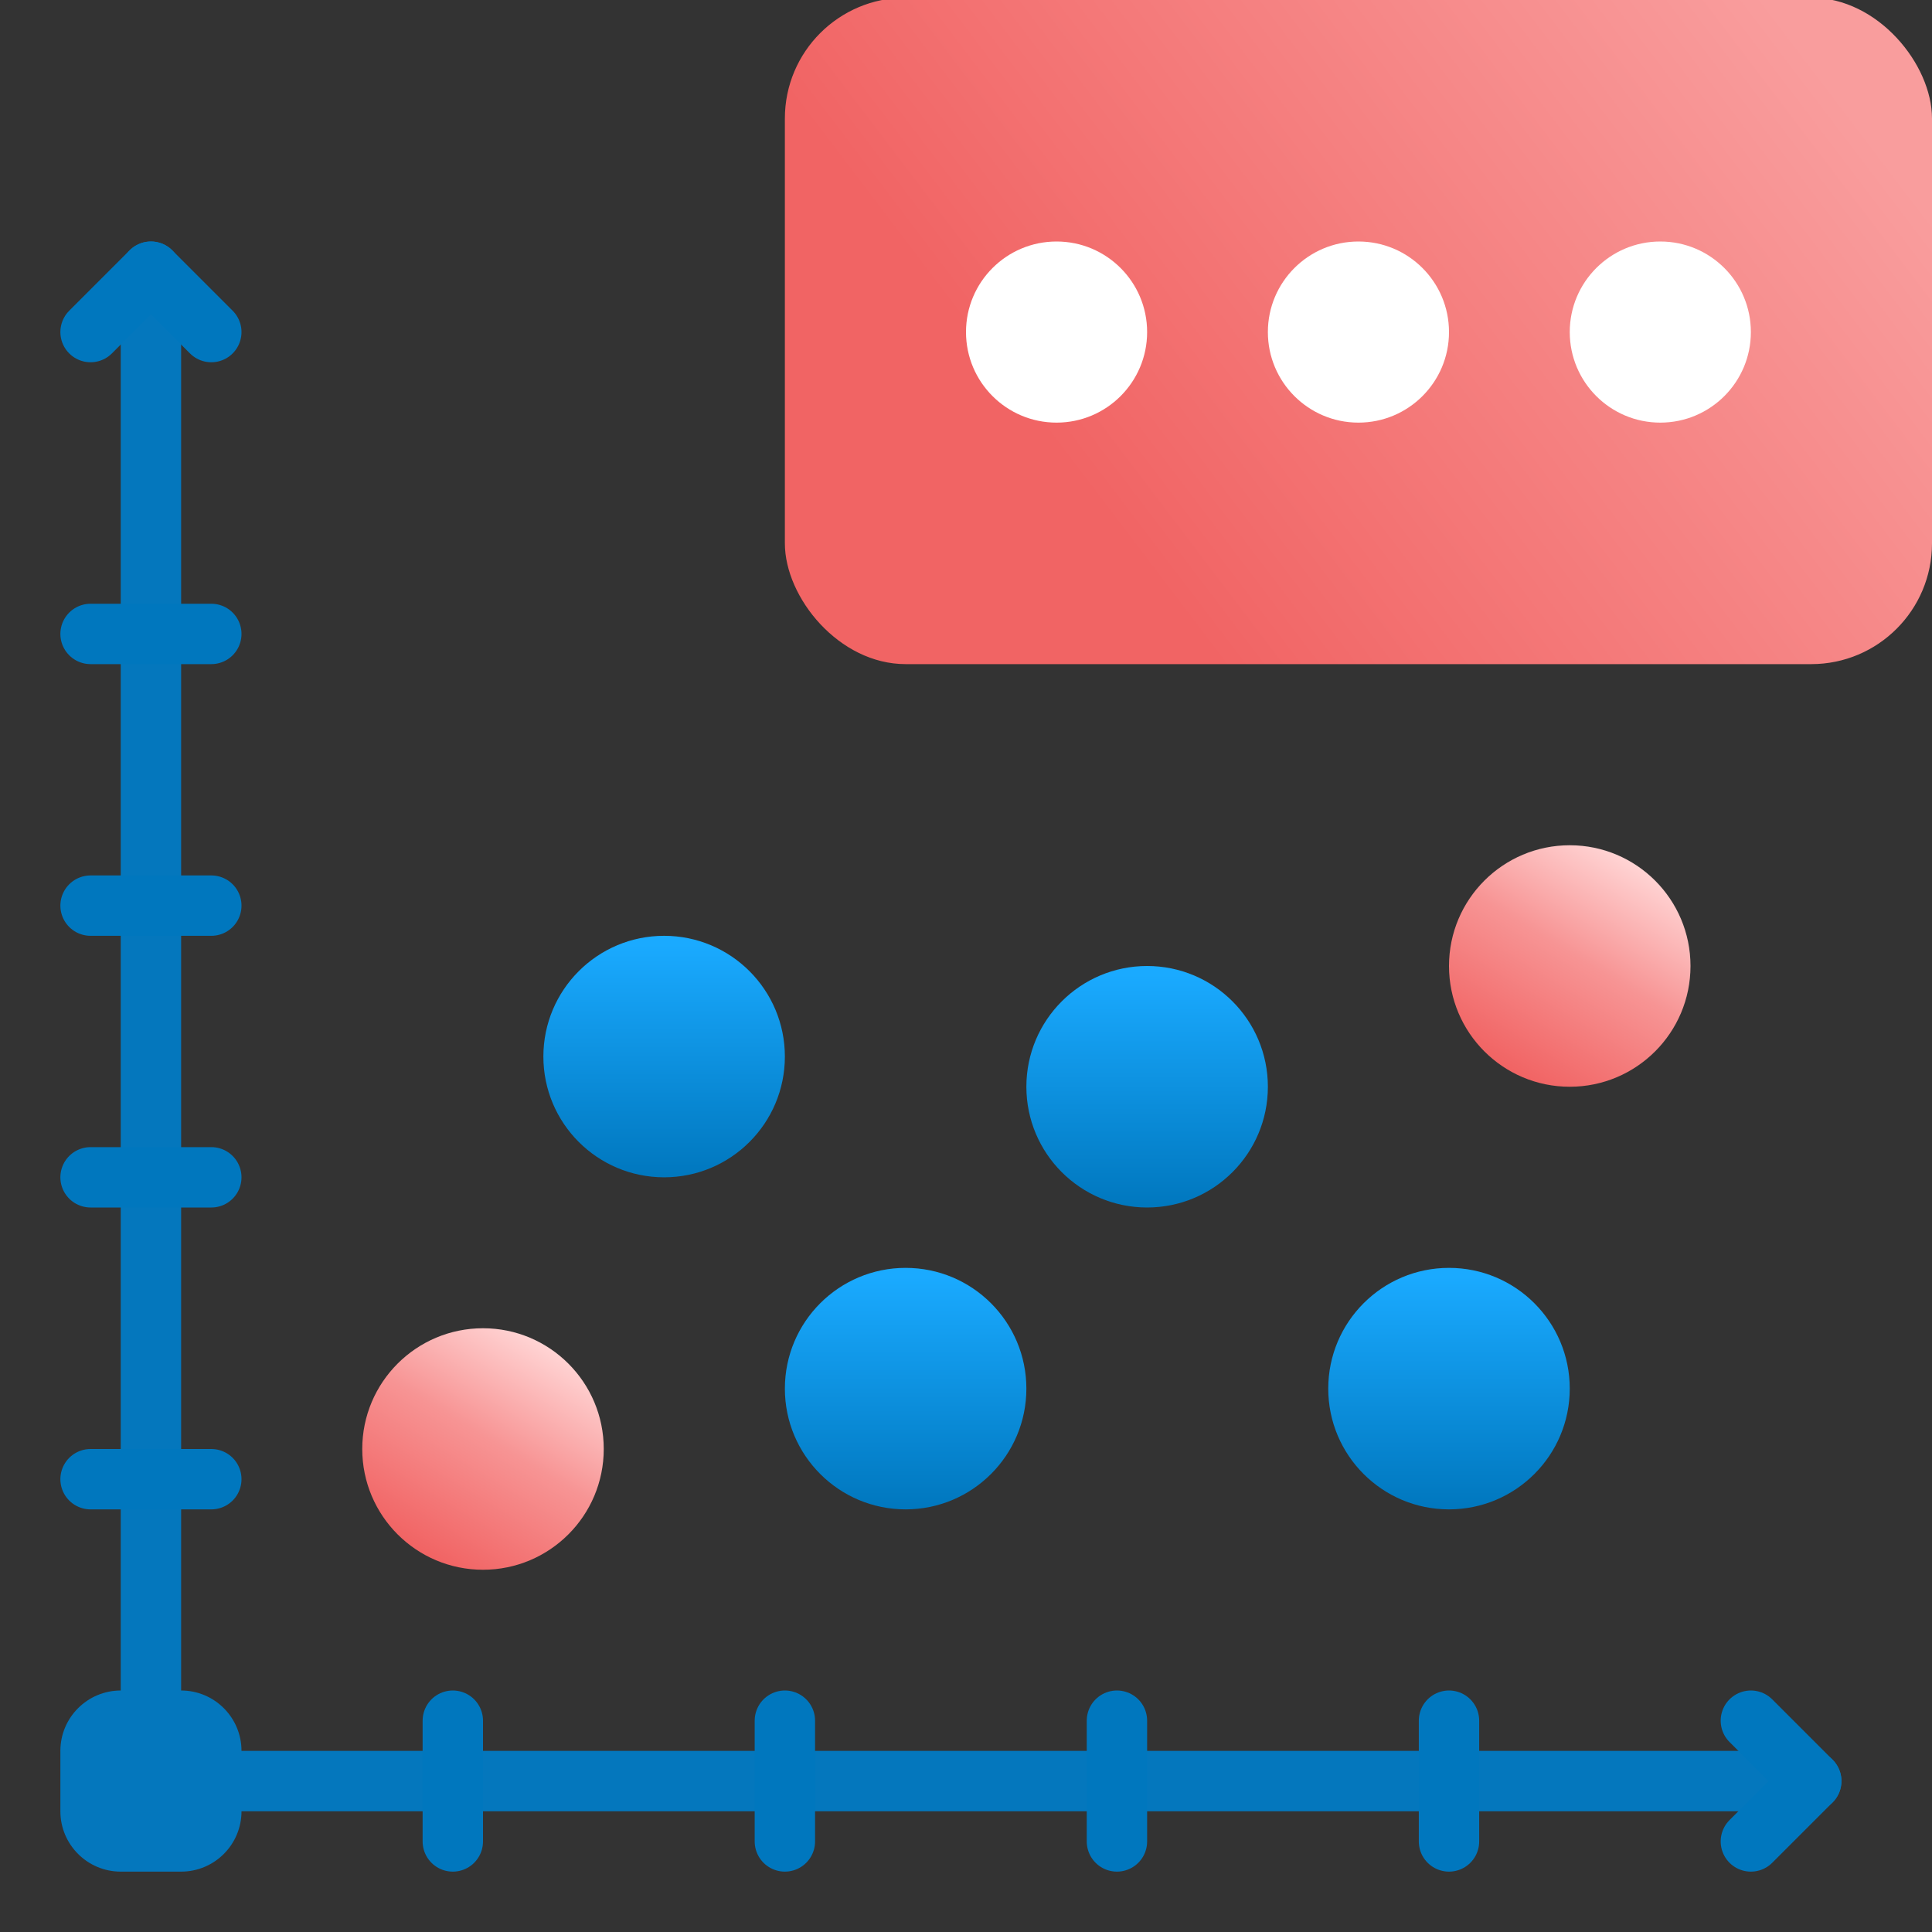 <?xml version="1.0" encoding="UTF-8"?>
<svg width="32px" height="32px" viewBox="0 0 32 32" version="1.1" xmlns="http://www.w3.org/2000/svg" xmlns:xlink="http://www.w3.org/1999/xlink">
    <rect x="0" y="0" width="32" height="32" fill="#333333" stroke="none"/>
    <title>more_crossplot_32x32</title>
    <defs>
        <linearGradient x1="100%" y1="33.124%" x2="23.253%" y2="66.876%" id="linearGradient-1">
            <stop stop-color="#F99D9D" offset="0%"></stop>
            <stop stop-color="#F16464" offset="100%"></stop>
        </linearGradient>
        <linearGradient x1="50%" y1="3.495%" x2="50%" y2="100%" id="linearGradient-2">
            <stop stop-color="#1AAAFF" offset="0%"></stop>
            <stop stop-color="#0077BE" offset="100%"></stop>
        </linearGradient>
        <linearGradient x1="25.519%" y1="92.611%" x2="76.703%" y2="8.201%" id="linearGradient-3">
            <stop stop-color="#F16464" offset="0%"></stop>
            <stop stop-color="#F79494" offset="54.5%"></stop>
            <stop stop-color="#FFD3D3" offset="100%"></stop>
        </linearGradient>
    </defs>
    <g id="more_crossplot_32x32" stroke="none" stroke-width="1" fill="none" fill-rule="evenodd">
        <g id="Group" transform="translate(13, -0.038)" fill="url(#linearGradient-1)">
            <rect id="Rectangle-Copy-7" x="0" y="0" width="19" height="11.038" rx="2"></rect>
        </g>
        <circle id="Oval" fill="#FFFFFF" cx="17.5" cy="5.5" r="1.5"></circle>
        <circle id="Oval-Copy" fill="#FFFFFF" cx="27.5" cy="5.5" r="1.5"></circle>
        <circle id="Oval-Copy-2" fill="#FFFFFF" cx="22.5" cy="5.5" r="1.5"></circle>
        <g id="Group-6" transform="translate(0, 4)">
            <g id="Group-5">
                <g id="Group-3">
                    <g id="Group-2">
                        <polygon id="Fill-1" fill="#0477BD" points="2 26 3 26 3 0.5 2 0.5"></polygon>
                        <polygon id="Fill-1-Copy" fill="#0477BD" points="2 26 30 26 30 25 2 25"></polygon>
                        <path d="M2,27 L3,27 C3.552,27 4,26.552 4,26 L4,25 C4,24.448 3.552,24 3,24 L2,24 C1.448,24 1,24.448 1,25 L1,26 C1,26.552 1.448,27 2,27 Z" id="Fill-1-Copy-2" fill="#0477BD"></path>
                        <line x1="2.5" y1="0.5" x2="1.5" y2="1.5" id="Line" stroke="#0077BE" stroke-linecap="round"></line>
                        <line x1="3.5" y1="0.5" x2="2.5" y2="1.5" id="Line" stroke="#0077BE" stroke-linecap="round" transform="translate(3, 1) rotate(-270) translate(-3, -1) "></line>
                        <line x1="1.769" y1="5.769" x2="1.769" y2="7.769" id="Line-Copy" stroke="#0077BE" stroke-linecap="round" transform="translate(2.269, 7) rotate(-270) translate(-2.269, -7) "></line>
                        <line x1="1.769" y1="10.269" x2="1.769" y2="12.269" id="Line-Copy" stroke="#0077BE" stroke-linecap="round" transform="translate(2.269, 11.5) rotate(-270) translate(-2.269, -11.5) "></line>
                        <line x1="1.769" y1="14.769" x2="1.769" y2="16.769" id="Line-Copy" stroke="#0077BE" stroke-linecap="round" transform="translate(2.269, 16) rotate(-270) translate(-2.269, -16) "></line>
                        <line x1="1.769" y1="19.769" x2="1.769" y2="21.769" id="Line-Copy" stroke="#0077BE" stroke-linecap="round" transform="translate(2.269, 21) rotate(-270) translate(-2.269, -21) "></line>
                    </g>
                    <line x1="7.5" y1="24.5" x2="7.5" y2="26.5" id="Line-2" stroke="#0077BE" stroke-linecap="round"></line>
                    <line x1="13" y1="24.5" x2="13" y2="26.5" id="Line-2" stroke="#0077BE" stroke-linecap="round"></line>
                    <line x1="18.5" y1="24.5" x2="18.5" y2="26.5" id="Line-2" stroke="#0077BE" stroke-linecap="round"></line>
                    <line x1="24" y1="24.5" x2="24" y2="26.5" id="Line-2" stroke="#0077BE" stroke-linecap="round"></line>
                </g>
                <g id="Group-4" transform="translate(28, 24)" stroke="#0077BE" stroke-linecap="round">
                    <line x1="2" y1="0.5" x2="1" y2="1.5" id="Line" transform="translate(1.5, 1) rotate(-270) translate(-1.5, -1) "></line>
                    <line x1="2" y1="1.5" x2="1" y2="2.5" id="Line" transform="translate(1.5, 2) rotate(-180) translate(-1.5, -2) "></line>
                </g>
            </g>
            <circle id="Oval-Copy-21" fill="url(#linearGradient-2)" cx="24" cy="19" r="2"></circle>
            <circle id="Oval-Copy-19" fill="url(#linearGradient-3)" cx="26" cy="12" r="2"></circle>
            <circle id="Oval-Copy-20" fill="url(#linearGradient-2)" cx="15" cy="19" r="2"></circle>
            <circle id="Oval-Copy-24" fill="url(#linearGradient-2)" cx="19" cy="14" r="2"></circle>
            <circle id="Oval-Copy-22" fill="url(#linearGradient-2)" cx="11" cy="13.5" r="2"></circle>
            <circle id="Oval-Copy-23" fill="url(#linearGradient-3)" cx="8" cy="20" r="2"></circle>
        </g>
    </g>
</svg>